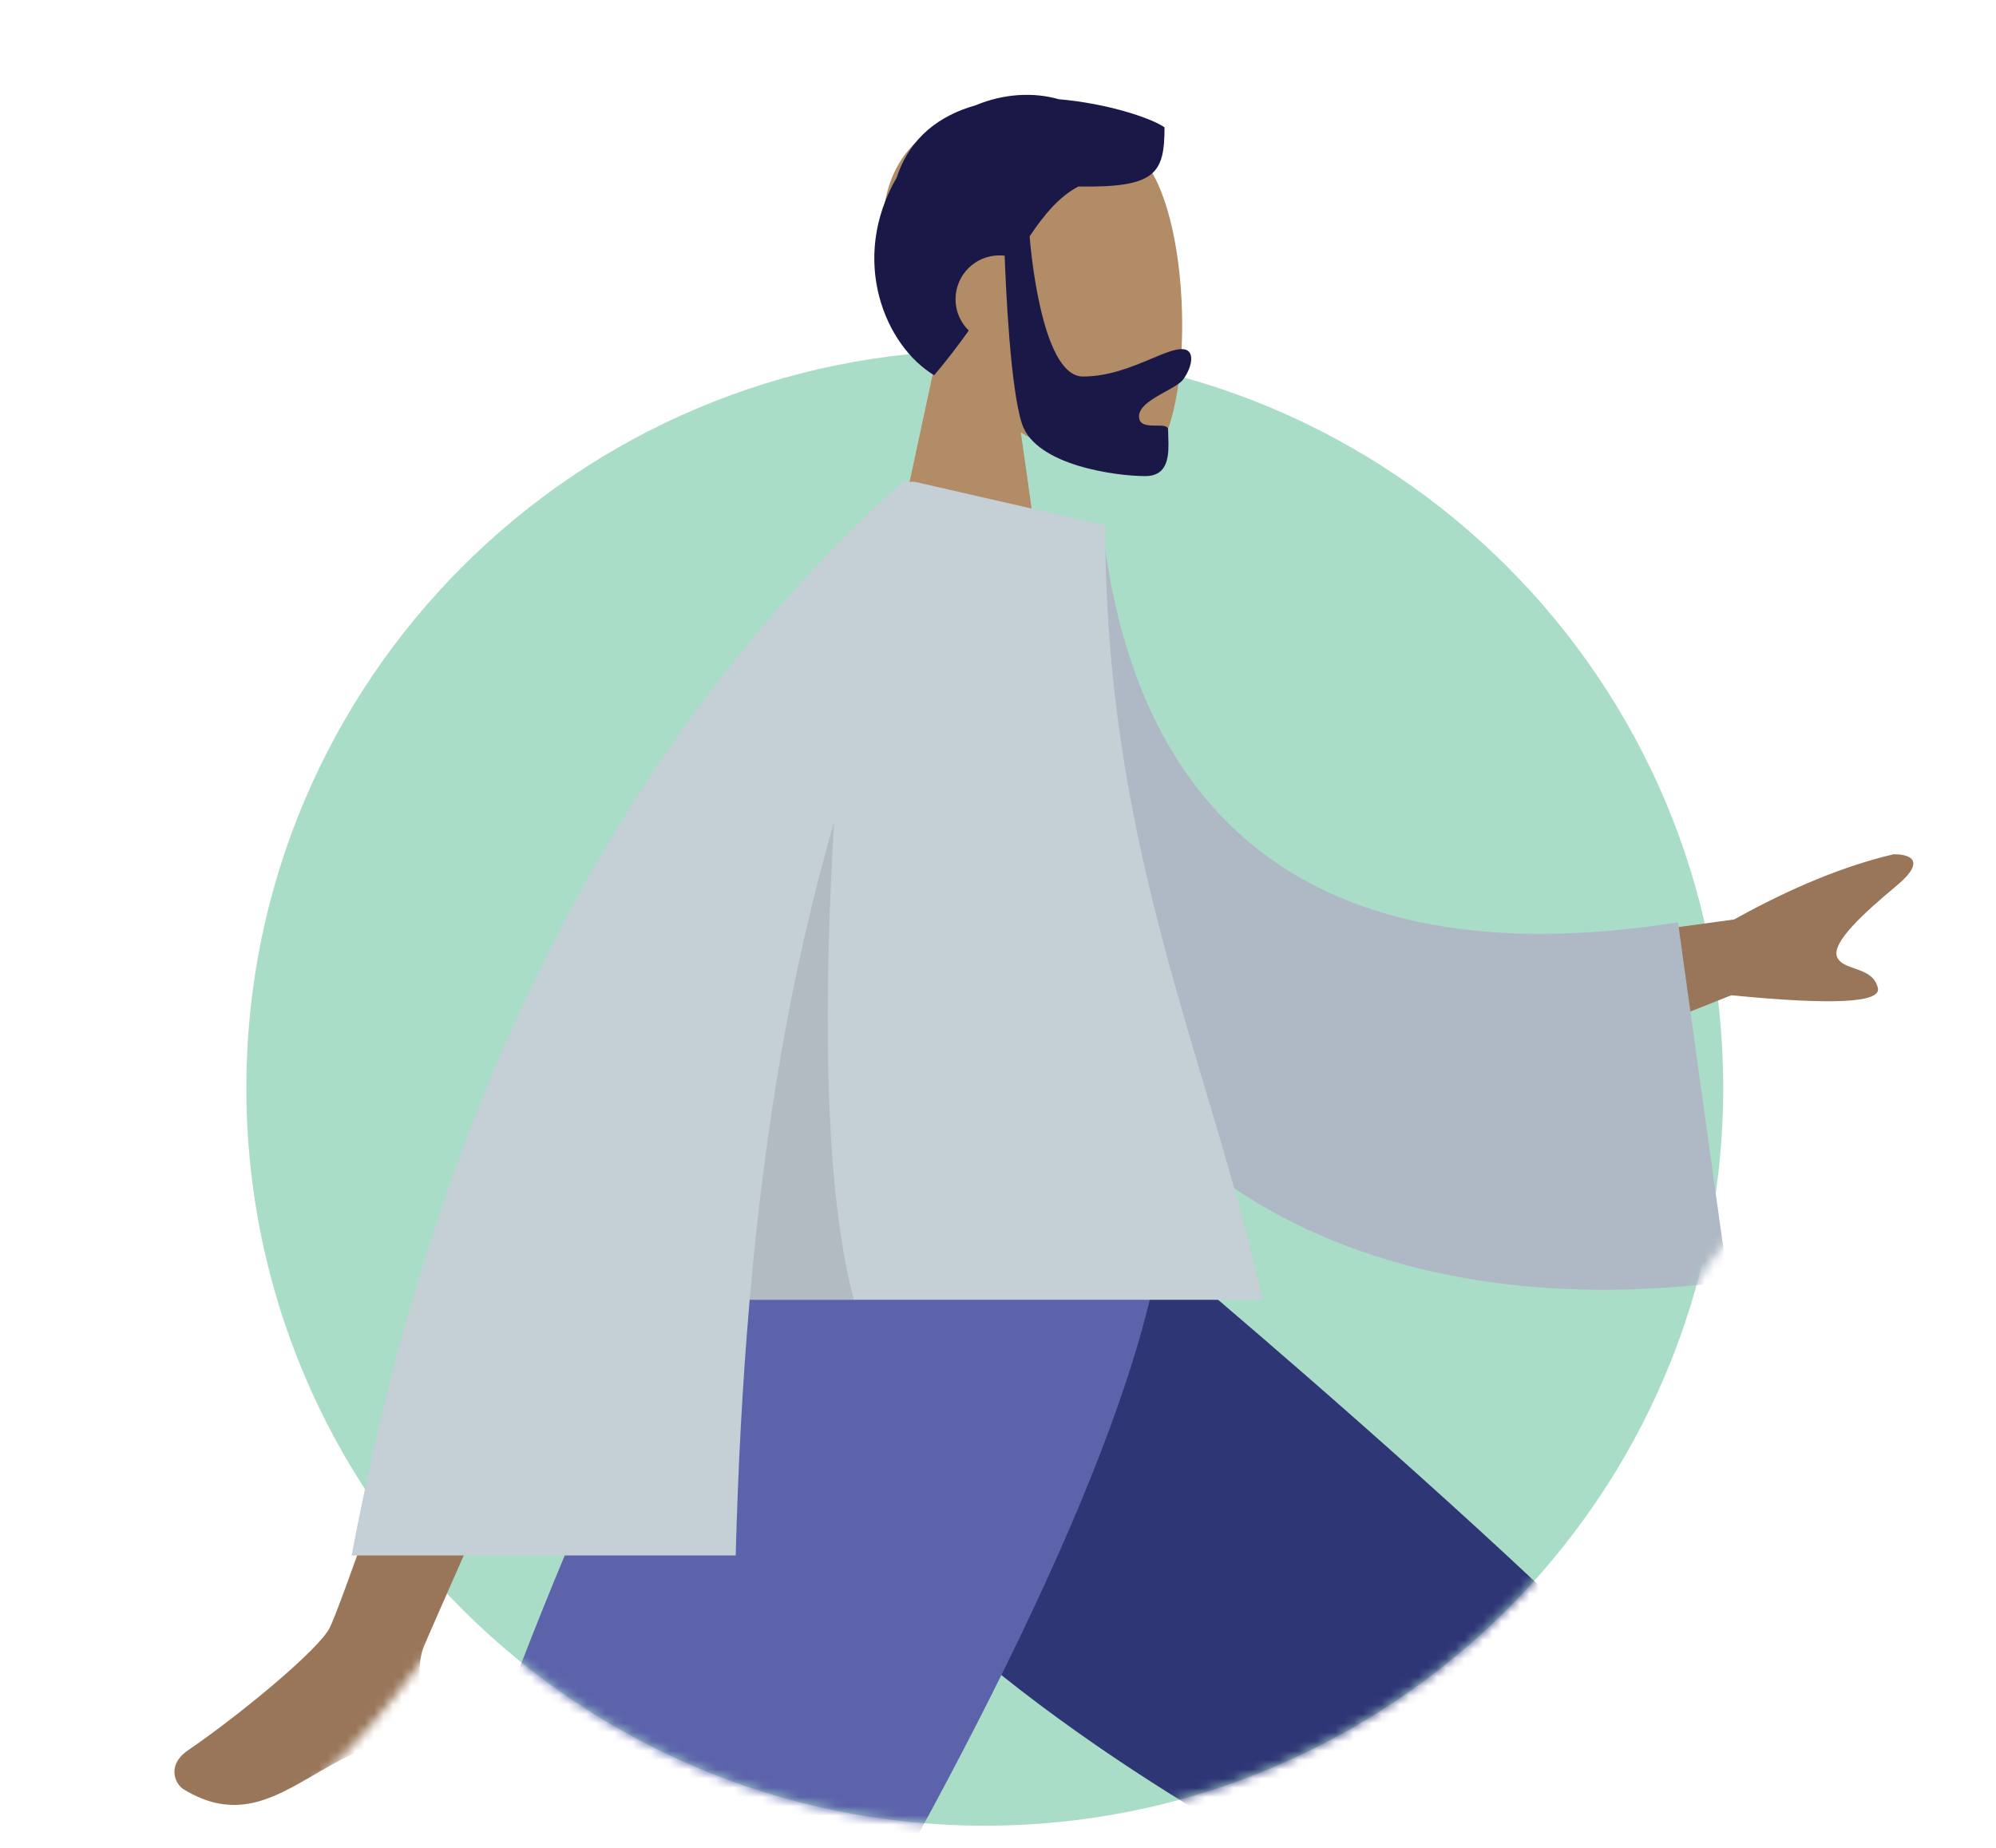 <svg width="216" height="200" viewBox="0 0 216 200" fill="none" xmlns="http://www.w3.org/2000/svg">
<path fill-rule="evenodd" clip-rule="evenodd" d="M106.57 197.602C150.705 197.602 186.482 161.855 186.482 117.76C186.482 73.664 150.705 37.918 106.57 37.918C62.436 37.918 26.658 73.664 26.658 117.76C26.658 161.855 62.436 197.602 106.57 197.602Z" fill="#AADDC7"/>
<mask id="mask0" style="mask-type:alpha" maskUnits="userSpaceOnUse" x="0" y="0" width="216" height="200">
<path fill-rule="evenodd" clip-rule="evenodd" d="M106.57 197.602C143.192 197.602 174.061 172.988 183.508 139.414C185.445 132.528 215.493 109.823 215.493 102.318C215.493 58.223 150.704 0 106.57 0C62.435 0 -29.518 178.633 9.367 197.602C32.592 208.931 47.827 172.061 50.925 175.064C65.313 189.014 84.938 197.602 106.57 197.602Z" fill="white"/>
</mask>
<g mask="url(#mask0)">
<path fill-rule="evenodd" clip-rule="evenodd" d="M110.474 46.807C115.598 49.892 120.632 51.383 122.995 50.775C128.921 49.248 129.465 27.59 124.881 19.052C120.296 10.513 96.725 6.792 95.537 23.709C95.125 29.58 97.593 34.82 101.238 39.096L94.701 69.539H113.69L110.474 46.807Z" fill="#B28B67"/>
<path fill-rule="evenodd" clip-rule="evenodd" d="M111.424 25.577C113.066 23.134 114.643 21.27 116.694 20.187C125.042 20.319 126.02 18.824 126.02 13.784C124.671 12.82 119.914 11.197 114.586 10.741C111.868 9.963 108.648 10.11 105.547 11.406C101.718 12.491 98.476 14.829 97.044 19.205C91.862 28.138 95.795 37.438 101.094 40.614C102.505 38.945 103.736 37.326 104.835 35.777C103.952 34.916 103.404 33.714 103.404 32.384C103.404 29.765 105.53 27.641 108.152 27.641C108.344 27.641 108.535 27.653 108.721 27.675C108.839 30.95 109.325 42.031 110.6 45.88C112.104 50.417 120.877 51.531 123.937 51.531C126.58 51.531 126.49 49.031 126.426 47.239C126.416 46.981 126.408 46.737 126.408 46.518C126.408 46.06 125.812 46.062 125.138 46.063C124.264 46.065 123.259 46.066 123.259 45.064C123.259 43.972 124.77 43.133 126.123 42.384C126.966 41.916 127.748 41.482 128.062 41.042C129.054 39.655 129.388 37.784 127.892 37.784C127.074 37.784 125.952 38.255 124.602 38.822C122.564 39.678 120.006 40.752 117.192 40.752C112.543 40.752 111.437 25.764 111.424 25.577Z" fill="#191847"/>
<path fill-rule="evenodd" clip-rule="evenodd" d="M79.388 135.151C80.815 154.606 172.721 211.881 173.257 213.488C173.615 214.56 144.65 281.221 144.65 281.221L152.684 284.34C152.684 284.34 197.111 213.741 194.829 206.219C191.562 195.448 123.52 135.358 123.52 135.358L79.388 135.151Z" fill="#B28B67"/>
<path fill-rule="evenodd" clip-rule="evenodd" d="M146.765 271.184L159.881 275.955C187.54 244.775 198.381 219.049 196.405 205.941C194.428 192.833 125.342 135.199 125.342 135.199L78.447 135.199C80.047 180.252 165.233 213.66 166.373 215.579C167.512 217.499 156.299 236.303 146.765 271.184Z" fill="#2F3676"/>
<path fill-rule="evenodd" clip-rule="evenodd" d="M89.955 135.151L49.013 233.354L8.773 316.377H18.267L122.136 135.151H89.955Z" fill="#997659"/>
<path fill-rule="evenodd" clip-rule="evenodd" d="M12.408 299.13L33.504 303.083C49.814 279.124 118.076 180.884 125.56 135.151H78.597C53.603 168.211 27.956 274.775 12.408 299.13Z" fill="#5C63AB"/>
<path fill-rule="evenodd" clip-rule="evenodd" d="M187.656 99.519L156.417 103.777L162.021 117.76L187.369 107.72C198.295 108.797 203.578 108.537 203.219 106.942C202.916 105.597 201.754 105.191 200.685 104.817C199.851 104.525 199.074 104.253 198.8 103.572C198.177 102.016 201.728 98.791 205.229 95.875C208.729 92.96 206.379 92.423 204.902 92.466C199.654 93.695 193.905 96.046 187.656 99.519ZM35.676 176.186C37.995 171.486 58.283 111.001 58.283 111.001L75.608 111.066C75.608 111.066 47.111 175.138 45.891 178.16C44.305 182.086 46.999 187.79 48.825 191.658C49.107 192.256 49.369 192.81 49.591 193.307C47.057 194.44 45.84 193.071 44.557 191.627C43.107 189.997 41.574 188.271 37.963 189.95C36.568 190.598 35.248 191.365 33.959 192.114C29.504 194.701 25.412 197.077 19.845 193.645C18.963 193.101 17.996 191.053 20.332 189.452C26.154 185.464 34.543 178.483 35.676 176.186Z" fill="#997659"/>
<path fill-rule="evenodd" clip-rule="evenodd" d="M105.739 56.1L119.304 57.003C122.645 87.201 140.843 106.276 181.586 99.819L186.999 138.708C148.918 143.625 115.521 128.392 108.677 87.15C106.905 76.474 105.506 65.363 105.739 56.1Z" fill="#AFB9C5"/>
<path fill-rule="evenodd" clip-rule="evenodd" d="M38.053 168.353C47.471 118.285 67.35 79.55 97.689 52.148H98.991H99.036L99.046 52.16L119.599 56.863C119.599 81.53 125.092 99.961 130.373 117.681C132.653 125.333 134.894 132.853 136.636 140.685H81.128C80.346 149.658 79.866 158.881 79.615 168.353H38.053Z" fill="#C5CFD6"/>
<path fill-rule="evenodd" clip-rule="evenodd" d="M81.127 140.685C82.719 122.417 85.562 105.183 90.261 88.984C89.231 106.308 88.945 127.798 92.409 140.685H81.127Z" fill="black" fill-opacity="0.1"/>
</g>
</svg>
